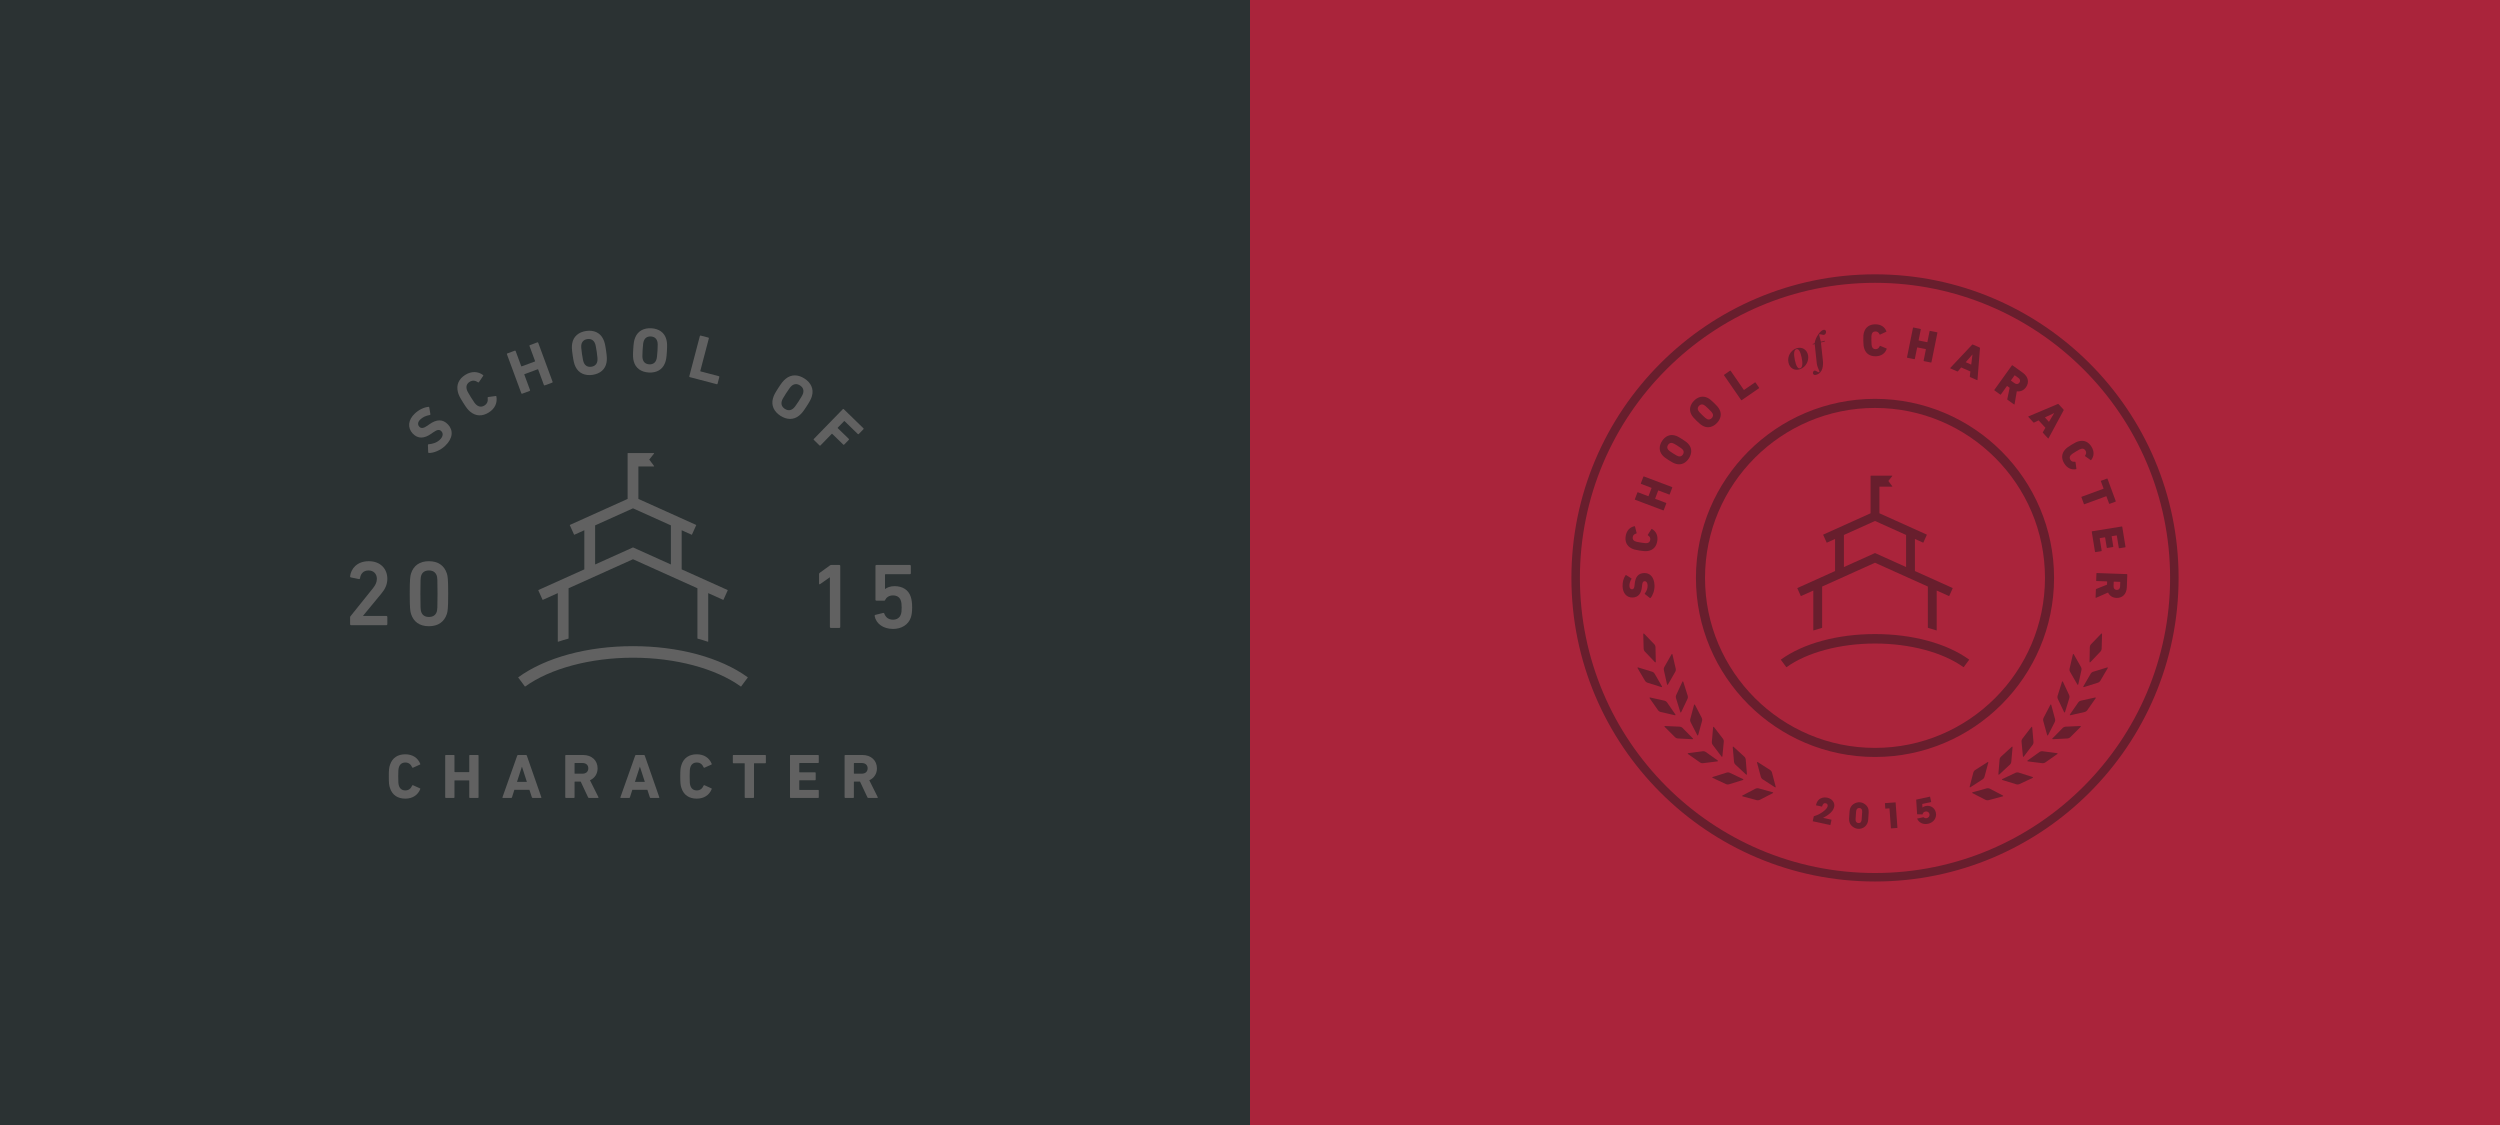 <?xml version="1.0" encoding="utf-8"?>
<!-- Generator: Adobe Illustrator 16.0.0, SVG Export Plug-In . SVG Version: 6.00 Build 0)  -->
<!DOCTYPE svg PUBLIC "-//W3C//DTD SVG 1.1//EN" "http://www.w3.org/Graphics/SVG/1.1/DTD/svg11.dtd">
<svg version="1.1" id="Layer_1" xmlns="http://www.w3.org/2000/svg" xmlns:xlink="http://www.w3.org/1999/xlink" x="0px" y="0px"
	 width="680px" height="306px" viewBox="0 0 680 306" enable-background="new 0 0 680 306" xml:space="preserve">
<g>
	<rect x="340" fill="#AA243B" width="340" height="306"/>
	<g>
		<g>
			<g>
				<g>
					<g>
						<path fill="#681E2D" d="M535.584,179.392c-6.098-4.402-15.422-6.929-25.584-6.929c-10.165,0-19.49,2.526-25.584,6.929
							c-0.013,0.01-0.021,0.024-0.023,0.039c-0.002,0.016,0.002,0.03,0.011,0.043l1.462,1.977c0.011,0.015,0.029,0.023,0.046,0.023
							c0.013,0,0.024-0.005,0.034-0.011c5.592-4.024,14.582-6.425,24.055-6.425c9.469,0,18.461,2.4,24.053,6.425
							c0.025,0.018,0.062,0.013,0.082-0.013l1.462-1.977c0.009-0.013,0.012-0.027,0.011-0.043
							C535.605,179.416,535.597,179.401,535.584,179.392z"/>
					</g>
				</g>
				<g>
					<g>
						<path fill="#681E2D" d="M489.809,162.097c0.008,0.016,0.02,0.026,0.033,0.03c0.015,0.006,0.031,0.006,0.046-0.002l3.33-1.499
							v10.791c0,0.019,0.009,0.035,0.023,0.047c0.015,0.013,0.036,0.015,0.054,0.009c0.838-0.278,1.565-0.498,2.284-0.692
							c0.026-0.007,0.043-0.03,0.043-0.057v-11.182L510,153.066l14.376,6.476v11.182c0,0.026,0.019,0.05,0.043,0.057
							c0.721,0.194,1.446,0.415,2.286,0.692c0.006,0.001,0.012,0.002,0.012,0.002c0.018,0,0.03-0.002,0.041-0.01
							c0.016-0.011,0.023-0.029,0.023-0.048v-10.791l3.334,1.499c0.014,0.008,0.029,0.008,0.043,0.002
							c0.016-0.004,0.027-0.015,0.033-0.03l0.939-2.086c0.013-0.029,0-0.063-0.029-0.077l-10.24-4.612v-8.725l2.217,0.997
							c0.014,0.006,0.031,0.008,0.045,0.003c0.014-0.006,0.027-0.016,0.033-0.031l0.939-2.085c0.013-0.03,0-0.064-0.03-0.078
							l-12.863-5.794v-7.244h3.454c0.023,0,0.043-0.014,0.053-0.033s0.009-0.043-0.005-0.06l-1.076-1.449l1.076-1.348
							c0.014-0.019,0.015-0.043,0.005-0.064c-0.01-0.019-0.029-0.033-0.053-0.033h-5.801c-0.033,0-0.059,0.026-0.059,0.06v10.172
							l-12.863,5.794c-0.029,0.014-0.043,0.048-0.029,0.078l0.938,2.085c0.007,0.016,0.02,0.025,0.034,0.031
							c0.014,0.005,0.03,0.003,0.044-0.003l2.217-0.997v8.725l-10.236,4.612c-0.031,0.014-0.044,0.048-0.029,0.077L489.809,162.097z
							 M501.545,154.236v-8.724l8.455-3.809l8.454,3.809v8.724l-8.43-3.795c-0.015-0.007-0.032-0.007-0.048,0L501.545,154.236z"/>
					</g>
				</g>
			</g>
			<g>
				<path fill="#681E2D" d="M510,108.487c-26.856,0-48.705,21.849-48.705,48.705s21.849,48.705,48.705,48.705
					s48.705-21.849,48.705-48.705S536.856,108.487,510,108.487z M510,203.426c-25.494,0-46.234-20.74-46.234-46.233
					S484.506,110.96,510,110.96s46.234,20.739,46.234,46.232S535.494,203.426,510,203.426z"/>
			</g>
		</g>
		<g>
			<g>
				<path fill="#681E2D" d="M510,239.77c-45.534,0-82.577-37.044-82.577-82.577S464.466,74.615,510,74.615
					s82.577,37.044,82.577,82.577S555.534,239.77,510,239.77z M510,76.928c-44.258,0-80.266,36.007-80.266,80.265
					s36.008,80.266,80.266,80.266s80.266-36.008,80.266-80.266S554.258,76.928,510,76.928z"/>
			</g>
		</g>
		<g>
			<g>
				<path fill="#681E2D" d="M448.957,162.628c-0.047,0.064-0.133,0.08-0.197,0.02l-1.35-1.062c-0.062-0.049-0.065-0.121-0.018-0.173
					c0.426-0.522,0.791-1.327,0.76-2.166c-0.029-0.778-0.365-1.174-0.834-1.156c-0.358,0.014-0.583,0.256-0.664,1.087l-0.045,0.447
					c-0.193,1.824-0.972,2.843-2.538,2.9c-1.569,0.058-2.663-1.126-2.733-3.026c-0.043-1.161,0.275-2.261,0.815-3.035
					c0.048-0.063,0.108-0.078,0.184-0.031l1.381,0.877c0.063,0.047,0.078,0.107,0.043,0.171c-0.373,0.606-0.585,1.246-0.56,1.911
					c0.023,0.618,0.33,0.915,0.736,0.901c0.371-0.015,0.597-0.294,0.665-1.101l0.046-0.447c0.191-1.849,0.971-2.816,2.563-2.876
					c1.555-0.058,2.735,1.087,2.817,3.333C450.082,160.572,449.552,161.977,448.957,162.628z"/>
				<path fill="#681E2D" d="M445.961,149.754c-1.232-0.197-1.674-0.331-2.205-0.603c-1.284-0.654-1.81-1.839-1.57-3.339
					c0.234-1.464,1.096-2.402,2.365-2.677c0.09-0.022,0.139-0.002,0.161,0.09l0.449,1.733c0.023,0.093-0.009,0.138-0.101,0.159
					c-0.524,0.154-0.863,0.4-0.954,0.962c-0.083,0.525,0.12,0.895,0.561,1.114c0.243,0.127,0.493,0.205,1.641,0.388
					c1.146,0.183,1.407,0.187,1.678,0.142c0.487-0.072,0.796-0.36,0.88-0.885c0.089-0.562-0.156-0.9-0.609-1.211
					c-0.078-0.05-0.095-0.103-0.045-0.182l0.966-1.512c0.051-0.078,0.101-0.083,0.181-0.033c1.121,0.654,1.65,1.814,1.417,3.278
					c-0.239,1.501-1.106,2.463-2.53,2.687C447.654,149.96,447.193,149.949,445.961,149.754z"/>
				<path fill="#681E2D" d="M444.756,135.938c-0.069-0.025-0.099-0.089-0.072-0.158l0.681-1.803c0.026-0.069,0.091-0.099,0.16-0.072
					l2.784,1.052c0.047,0.018,0.077,0.004,0.096-0.043l0.807-2.138c0.018-0.046,0.004-0.077-0.043-0.095l-2.785-1.053
					c-0.068-0.025-0.098-0.09-0.071-0.158l0.681-1.804c0.026-0.069,0.09-0.098,0.16-0.071l7.625,2.88
					c0.07,0.026,0.099,0.09,0.072,0.159l-0.681,1.803c-0.026,0.07-0.091,0.098-0.159,0.072l-2.9-1.096
					c-0.046-0.017-0.078-0.004-0.096,0.043l-0.807,2.137c-0.018,0.048-0.004,0.08,0.043,0.097l2.9,1.095
					c0.069,0.027,0.098,0.09,0.071,0.159l-0.681,1.804c-0.026,0.069-0.09,0.097-0.159,0.071L444.756,135.938z"/>
				<path fill="#681E2D" d="M455.959,126.198c-0.648-0.179-1.09-0.403-2.059-1.021c-0.968-0.617-1.358-0.924-1.793-1.438
					c-0.916-1.113-0.842-2.515-0.043-3.764c0.797-1.25,2.039-1.907,3.433-1.545c0.655,0.168,1.091,0.403,2.06,1.021
					c0.968,0.618,1.363,0.915,1.793,1.438c0.915,1.112,0.84,2.516,0.043,3.764C458.595,125.903,457.354,126.562,455.959,126.198z
					 M457.713,122.307c-0.188-0.236-0.496-0.463-1.34-1.001c-0.844-0.54-1.18-0.725-1.471-0.795
					c-0.477-0.127-0.912,0.049-1.204,0.508c-0.292,0.458-0.269,0.927,0.046,1.305c0.187,0.236,0.496,0.463,1.34,1.001
					s1.179,0.724,1.471,0.793c0.477,0.128,0.911-0.049,1.203-0.505C458.051,123.153,458.027,122.684,457.713,122.307z"/>
				<path fill="#681E2D" d="M463.305,115.901c-0.596-0.307-0.985-0.615-1.809-1.416c-0.823-0.8-1.143-1.18-1.465-1.77
					c-0.674-1.273-0.315-2.633,0.718-3.695c1.032-1.062,2.382-1.455,3.674-0.819c0.606,0.299,0.987,0.615,1.81,1.417
					c0.823,0.801,1.152,1.172,1.466,1.771c0.672,1.274,0.315,2.633-0.719,3.693C465.947,116.146,464.599,116.539,463.305,115.901z
					 M465.809,112.445c-0.135-0.27-0.393-0.554-1.109-1.252c-0.717-0.697-1.008-0.946-1.28-1.074c-0.44-0.22-0.901-0.137-1.28,0.253
					c-0.379,0.391-0.451,0.854-0.219,1.287c0.135,0.27,0.393,0.555,1.109,1.251c0.717,0.698,1.008,0.947,1.281,1.074
					c0.439,0.222,0.9,0.137,1.28-0.254C465.969,113.343,466.042,112.878,465.809,112.445z"/>
				<path fill="#681E2D" d="M468.951,102.095c-0.042-0.062-0.029-0.131,0.032-0.174l1.585-1.093c0.062-0.042,0.13-0.028,0.173,0.032
					l3.561,5.166c0.028,0.041,0.062,0.048,0.103,0.02l2.93-2.02c0.061-0.042,0.129-0.029,0.172,0.031l0.953,1.384
					c0.042,0.06,0.029,0.129-0.031,0.172l-4.679,3.224c-0.062,0.042-0.13,0.03-0.172-0.031L468.951,102.095z"/>
				<path fill="#681E2D" d="M488.571,94.759c1.544-0.553,2.918,0.302,3.224,1.862c0.283,1.571-0.615,3.241-2.147,3.79
					c-1.554,0.557-2.917-0.3-3.202-1.87C486.141,96.979,487.029,95.313,488.571,94.759z M489.656,100.177
					c0.646-0.234,0.727-1.308,0.389-2.928c-0.338-1.619-0.822-2.49-1.471-2.259c-0.648,0.234-0.719,1.303-0.379,2.924
					C488.531,99.534,489.008,100.407,489.656,100.177z"/>
				<path fill="#681E2D" d="M493.602,93.592l-0.529,0.133l-0.02-0.165l0.528-0.189c0.176-1.577,1.545-3.433,2.329-3.631
					c1.166-0.294,0.896,1.454,0.035,1.344c-1.525-0.189-1.25-0.756-0.67,1.859l1.061-0.266l0.021,0.219l-1.061,0.267l0.52,4.83
					c0.166,1.413,0.003,3.493-1.83,3.956c-1.324,0.335-0.971-1.569-0.053-1.058c1.922,1.094,0.421-0.389,0.231-2.03L493.602,93.592z
					"/>
				<path fill="#681E2D" d="M506.818,92.614c-0.02-1.248,0.035-1.705,0.211-2.275c0.422-1.379,1.496-2.102,3.016-2.126
					c1.482-0.024,2.557,0.662,3.047,1.864c0.037,0.087,0.026,0.137-0.061,0.175l-1.631,0.743c-0.086,0.039-0.135,0.015-0.174-0.071
					c-0.243-0.49-0.544-0.782-1.111-0.771c-0.531,0.008-0.861,0.272-1.001,0.745c-0.083,0.26-0.116,0.521-0.097,1.683
					c0.02,1.16,0.061,1.418,0.15,1.677c0.156,0.467,0.494,0.721,1.025,0.712c0.568-0.009,0.859-0.31,1.088-0.809
					c0.033-0.087,0.082-0.112,0.17-0.076l1.654,0.688c0.088,0.036,0.101,0.085,0.064,0.172c-0.448,1.219-1.5,1.94-2.981,1.964
					c-1.519,0.026-2.618-0.659-3.085-2.024C506.908,94.318,506.84,93.863,506.818,92.614z"/>
				<path fill="#681E2D" d="M520.327,89.179c0.015-0.071,0.072-0.11,0.146-0.096l1.889,0.384c0.072,0.013,0.111,0.072,0.097,0.144
					l-0.591,2.918c-0.01,0.048,0.01,0.077,0.059,0.088l2.238,0.452c0.049,0.011,0.078-0.009,0.089-0.058l0.589-2.917
					c0.016-0.072,0.073-0.111,0.146-0.097l1.889,0.382c0.072,0.015,0.11,0.073,0.096,0.146l-1.617,7.989
					c-0.014,0.074-0.072,0.112-0.145,0.097l-1.889-0.382c-0.073-0.015-0.111-0.073-0.098-0.146l0.615-3.039
					c0.01-0.047-0.01-0.077-0.057-0.087l-2.24-0.453c-0.049-0.01-0.078,0.01-0.087,0.058l-0.616,3.039
					c-0.014,0.073-0.072,0.111-0.146,0.096l-1.888-0.381c-0.073-0.015-0.111-0.074-0.096-0.146L520.327,89.179z"/>
				<path fill="#681E2D" d="M536.413,93.763c0.051-0.059,0.116-0.083,0.196-0.049l1.844,0.807c0.079,0.036,0.105,0.102,0.098,0.179
					l-0.67,8.609c-0.007,0.078-0.061,0.107-0.129,0.078l-1.866-0.818c-0.079-0.035-0.104-0.101-0.097-0.178l0.156-1.347l-2.5-1.096
					l-0.883,1.029c-0.052,0.059-0.117,0.083-0.197,0.049l-1.855-0.813c-0.066-0.03-0.081-0.09-0.028-0.147L536.413,93.763z
					 M536.173,99.174l0.337-2.711l-0.033-0.016l-1.799,2.072L536.173,99.174z"/>
				<path fill="#681E2D" d="M546.068,108.755c-0.091-0.064-0.1-0.116-0.08-0.208l0.637-3.071l-0.652-0.467
					c-0.041-0.029-0.075-0.023-0.104,0.017l-1.627,2.27c-0.043,0.061-0.111,0.071-0.172,0.028l-1.566-1.123
					c-0.061-0.043-0.071-0.112-0.028-0.173l4.751-6.627c0.043-0.06,0.111-0.071,0.172-0.028l2.78,1.994
					c1.567,1.123,1.806,2.678,0.884,3.963c-0.611,0.854-1.51,1.258-2.492,1.102l-0.609,3.5c-0.013,0.082-0.086,0.121-0.156,0.07
					L546.068,108.755z M549.281,104.083c0.316-0.443,0.217-0.939-0.285-1.3l-0.943-0.676c-0.04-0.029-0.074-0.024-0.104,0.018
					l-0.95,1.323c-0.028,0.041-0.022,0.075,0.017,0.104l0.944,0.677C548.461,104.588,548.965,104.524,549.281,104.083z"/>
				<path fill="#681E2D" d="M559.725,109.888c0.07-0.032,0.141-0.028,0.199,0.034l1.36,1.486c0.058,0.063,0.054,0.134,0.017,0.202
					l-4.096,7.602c-0.038,0.068-0.099,0.075-0.148,0.02l-1.377-1.504c-0.059-0.062-0.055-0.133-0.017-0.2l0.688-1.169l-1.842-2.013
					l-1.226,0.585c-0.07,0.03-0.14,0.028-0.199-0.037l-1.368-1.493c-0.051-0.055-0.039-0.116,0.033-0.148L559.725,109.888z
					 M557.314,114.74l1.406-2.343l-0.024-0.027l-2.482,1.167L557.314,114.74z"/>
				<path fill="#681E2D" d="M563.469,120.961c1.066-0.646,1.489-0.831,2.071-0.968c1.402-0.33,2.569,0.233,3.356,1.531
					c0.77,1.269,0.719,2.542-0.072,3.571c-0.055,0.076-0.104,0.091-0.18,0.037l-1.465-1.033c-0.078-0.055-0.082-0.11-0.027-0.187
					c0.301-0.458,0.4-0.865,0.105-1.351c-0.275-0.453-0.67-0.604-1.148-0.487c-0.267,0.06-0.508,0.163-1.5,0.766
					c-0.993,0.603-1.195,0.769-1.372,0.977c-0.325,0.371-0.374,0.791-0.099,1.245c0.295,0.485,0.701,0.585,1.247,0.529
					c0.093-0.013,0.14,0.017,0.153,0.109l0.238,1.776c0.014,0.094-0.021,0.13-0.115,0.143c-1.278,0.227-2.432-0.316-3.201-1.584
					c-0.788-1.3-0.75-2.594,0.191-3.685C562.043,121.898,562.402,121.608,563.469,120.961z"/>
				<path fill="#681E2D" d="M566.152,135.27l-0.012-0.034c-0.01-0.023-0.003-0.04,0.012-0.071c0.008-0.016,0.016-0.032,0.039-0.041
					l0.034-0.013l5.888-2.164c0.035-0.013,0.051-0.045,0.049-0.083l-0.005-0.012l-0.712-1.937l-0.013-0.034
					c-0.009-0.024-0.001-0.039,0.007-0.056l0.008-0.016c0,0,0.012-0.004,0.007-0.016c0.019-0.021,0.042-0.029,0.065-0.038
					l1.576-0.579c0.059-0.021,0.117-0.003,0.146,0.038l0.012,0.036l2.225,6.049c0.014,0.036,0.012,0.062-0.004,0.094
					c0,0-0.008,0.017-0.02,0.021c-0.008,0.016-0.027,0.035-0.049,0.043l-1.578,0.581c-0.033,0.014-0.072,0.014-0.104-0.001
					c-0.017-0.007-0.035-0.026-0.044-0.05l-0.008-0.022l-0.713-1.937c-0.01-0.022-0.014-0.034-0.028-0.041
					c-0.004-0.013-0.017-0.009-0.032-0.015l-0.034,0.013l-5.889,2.165l-0.034,0.013c-0.039,0.001-0.056-0.007-0.092-0.032
					c-0.016-0.008-0.023-0.03-0.033-0.055L566.152,135.27z"/>
				<path fill="#681E2D" d="M577.112,143.202c0.074-0.01,0.13,0.03,0.144,0.103l0.876,5.427c0.013,0.072-0.028,0.128-0.103,0.142
					l-1.572,0.254c-0.073,0.011-0.129-0.029-0.142-0.102l-0.538-3.328c-0.008-0.05-0.036-0.07-0.085-0.062l-1.257,0.204
					c-0.048,0.007-0.068,0.035-0.061,0.084l0.441,2.731c0.012,0.072-0.029,0.13-0.102,0.142l-1.537,0.248
					c-0.072,0.012-0.129-0.028-0.141-0.103l-0.441-2.73c-0.009-0.049-0.037-0.069-0.086-0.062l-1.328,0.216
					c-0.05,0.008-0.07,0.036-0.062,0.085l0.538,3.328c0.012,0.073-0.029,0.131-0.103,0.143l-1.572,0.253
					c-0.073,0.012-0.13-0.028-0.142-0.101l-0.877-5.426c-0.014-0.073,0.027-0.131,0.102-0.143L577.112,143.202z"/>
				<path fill="#681E2D" d="M570.074,160.372c0.003-0.111,0.043-0.148,0.13-0.183l2.909-1.17l0.029-0.802
					c0-0.05-0.023-0.075-0.072-0.077l-2.791-0.099c-0.073-0.001-0.121-0.054-0.118-0.129l0.067-1.924
					c0.002-0.075,0.054-0.122,0.127-0.12l8.148,0.288c0.073,0.002,0.121,0.053,0.119,0.127l-0.121,3.419
					c-0.066,1.927-1.229,2.985-2.81,2.93c-1.05-0.037-1.884-0.561-2.297-1.465l-3.251,1.431c-0.076,0.034-0.148-0.005-0.145-0.093
					L570.074,160.372z M575.744,160.459c0.543,0.021,0.902-0.339,0.924-0.955l0.041-1.161c0.002-0.05-0.021-0.075-0.07-0.076
					l-1.631-0.059c-0.05-0.001-0.074,0.022-0.076,0.072l-0.041,1.16C574.868,160.058,575.201,160.44,575.744,160.459z"/>
			</g>
			<g>
				<path fill="#681E2D" d="M497.336,221.562c-0.103,0.078-0.199,0.146-0.29,0.205c-0.091,0.058-0.19,0.123-0.299,0.191
					c-0.107,0.069-0.231,0.144-0.374,0.224s-0.311,0.174-0.504,0.281l2.307,0.501l-0.316,1.46l-4.801-1.041l0.295-1.36l0.301-0.104
					c0.225-0.08,0.416-0.149,0.576-0.212c0.159-0.062,0.303-0.125,0.432-0.19c0.127-0.064,0.25-0.131,0.363-0.2
					c0.114-0.067,0.238-0.14,0.369-0.219c0.141-0.09,0.277-0.182,0.408-0.274c0.13-0.094,0.256-0.193,0.381-0.303
					c0.537-0.438,0.846-0.85,0.93-1.23c0.043-0.197,0.02-0.369-0.069-0.519c-0.089-0.147-0.233-0.243-0.43-0.285
					c-0.252-0.056-0.46-0.011-0.622,0.133c-0.164,0.142-0.297,0.401-0.4,0.779l-1.654-0.359c0.052-0.204,0.102-0.376,0.15-0.519
					c0.048-0.143,0.102-0.268,0.157-0.378c0.055-0.108,0.116-0.209,0.183-0.301c0.066-0.094,0.149-0.187,0.247-0.279
					c0.29-0.286,0.64-0.481,1.048-0.585c0.407-0.104,0.839-0.106,1.295-0.008c0.327,0.069,0.621,0.187,0.883,0.347
					c0.261,0.16,0.475,0.353,0.644,0.579c0.169,0.225,0.285,0.471,0.349,0.737c0.062,0.267,0.063,0.544,0.002,0.831
					c-0.085,0.388-0.254,0.752-0.506,1.092C498.137,220.897,497.786,221.232,497.336,221.562z"/>
				<path fill="#681E2D" d="M503.124,223.83c-0.065-0.165-0.114-0.353-0.146-0.569c-0.031-0.215-0.039-0.412-0.027-0.594
					l0.134-2.022c0.058-0.855,0.419-1.505,1.084-1.949c0.255-0.172,0.532-0.299,0.833-0.386c0.298-0.084,0.59-0.116,0.875-0.098
					c0.243,0.018,0.482,0.07,0.717,0.163c0.236,0.093,0.454,0.212,0.658,0.359c0.202,0.146,0.381,0.317,0.535,0.512
					c0.156,0.196,0.271,0.4,0.348,0.615c0.051,0.156,0.092,0.337,0.121,0.54c0.027,0.207,0.035,0.401,0.021,0.59l-0.133,2.022
					c-0.025,0.37-0.115,0.707-0.268,1.014c-0.154,0.31-0.352,0.57-0.598,0.788c-0.244,0.218-0.527,0.383-0.85,0.494
					c-0.321,0.111-0.663,0.153-1.025,0.131c-0.243-0.018-0.482-0.07-0.717-0.159c-0.234-0.09-0.454-0.203-0.658-0.347
					c-0.203-0.144-0.385-0.31-0.543-0.497C503.328,224.249,503.208,224.046,503.124,223.83z M505.479,223.873
					c0.549,0.037,0.846-0.289,0.893-0.977l0.137-2.035c0.045-0.687-0.207-1.05-0.756-1.086c-0.266-0.017-0.474,0.06-0.629,0.23
					c-0.154,0.171-0.242,0.42-0.264,0.746l-0.137,2.034c-0.021,0.333,0.033,0.595,0.164,0.781
					C505.017,223.753,505.213,223.855,505.479,223.873z"/>
				<path fill="#681E2D" d="M515.604,218.242l0.502,6.954l-1.772,0.127l-0.395-5.453l-1.134,0.084l-0.109-1.502L515.604,218.242z"/>
				<path fill="#681E2D" d="M521.454,221.479l-0.251-3.987l3.769-0.815l0.318,1.472l-2.433,0.526l0.051,0.971
					c0.127-0.105,0.255-0.188,0.383-0.253c0.129-0.062,0.292-0.115,0.49-0.158c0.327-0.071,0.641-0.078,0.941-0.021
					c0.301,0.056,0.574,0.163,0.824,0.322c0.248,0.16,0.46,0.366,0.637,0.62c0.176,0.253,0.298,0.543,0.369,0.87
					c0.076,0.354,0.081,0.694,0.012,1.021c-0.068,0.327-0.195,0.627-0.383,0.899c-0.187,0.271-0.428,0.505-0.721,0.698
					c-0.292,0.196-0.627,0.334-1.002,0.415c-0.333,0.072-0.654,0.094-0.964,0.064c-0.309-0.03-0.595-0.105-0.854-0.228
					c-0.263-0.122-0.496-0.286-0.701-0.494c-0.205-0.21-0.369-0.459-0.487-0.746l1.746-0.377c0.273,0.24,0.573,0.326,0.9,0.255
					c0.122-0.027,0.234-0.076,0.337-0.149c0.103-0.071,0.186-0.155,0.249-0.255c0.064-0.102,0.11-0.211,0.138-0.329
					c0.027-0.12,0.027-0.241,0.002-0.364c-0.057-0.259-0.191-0.455-0.405-0.587s-0.456-0.169-0.729-0.109
					c-0.205,0.043-0.372,0.132-0.504,0.264c-0.132,0.131-0.218,0.305-0.256,0.521L521.454,221.479z"/>
			</g>
		</g>
		<g>
			<g>
				<g>
					<g>
						<g>
							<g>
								<path fill="#681E2D" d="M535.982,214.11c-0.184,0.117-0.285,0.041-0.23-0.168l1.008-3.871
									c0.057-0.21,0.25-0.479,0.434-0.597l3.375-2.148c0.184-0.118,0.286-0.042,0.23,0.169l-1.034,3.852
									c-0.055,0.209-0.248,0.477-0.433,0.596L535.982,214.11z"/>
							</g>
						</g>
						<g>
							<g>
								<path fill="#681E2D" d="M536.562,215.763c-0.194-0.099-0.181-0.227,0.029-0.283l3.858-1.062
									c0.209-0.057,0.537-0.021,0.73,0.078l3.548,1.847c0.192,0.1,0.179,0.229-0.03,0.284l-3.853,1.031
									c-0.209,0.058-0.539,0.021-0.734-0.077L536.562,215.763z"/>
							</g>
						</g>
					</g>
				</g>
				<g>
					<g>
						<g>
							<g>
								<path fill="#681E2D" d="M543.823,210.647c-0.161,0.146-0.274,0.09-0.257-0.127l0.322-3.988
									c0.018-0.216,0.162-0.514,0.322-0.662l2.949-2.701c0.161-0.148,0.275-0.091,0.257,0.126l-0.35,3.973
									c-0.017,0.217-0.16,0.514-0.323,0.662L543.823,210.647z"/>
							</g>
						</g>
						<g>
							<g>
								<path fill="#681E2D" d="M544.681,212.173c-0.208-0.064-0.218-0.191-0.021-0.285l3.615-1.714
									c0.195-0.093,0.525-0.115,0.732-0.052l3.814,1.204c0.207,0.064,0.217,0.194,0.02,0.284l-3.615,1.686
									c-0.196,0.093-0.525,0.116-0.736,0.051L544.681,212.173z"/>
							</g>
						</g>
					</g>
				</g>
				<g>
					<g>
						<g>
							<g>
								<path fill="#681E2D" d="M550.5,205.745c-0.131,0.173-0.254,0.136-0.275-0.08l-0.375-3.984
									c-0.02-0.215,0.07-0.533,0.203-0.707l2.436-3.173c0.133-0.172,0.256-0.138,0.275,0.079l0.346,3.974
									c0.02,0.217-0.07,0.533-0.203,0.708L550.5,205.745z"/>
							</g>
						</g>
						<g>
							<g>
								<path fill="#681E2D" d="M551.609,207.101c-0.215-0.027-0.248-0.152-0.069-0.276l3.263-2.318
									c0.176-0.125,0.497-0.204,0.713-0.176l3.966,0.521c0.215,0.029,0.247,0.154,0.067,0.276l-3.268,2.288
									c-0.177,0.125-0.498,0.206-0.715,0.178L551.609,207.101z"/>
							</g>
						</g>
					</g>
				</g>
				<g>
					<g>
						<g>
							<g>
								<path fill="#681E2D" d="M557.095,199.92c-0.101,0.192-0.228,0.179-0.285-0.03l-1.062-3.859
									c-0.057-0.207-0.023-0.538,0.076-0.73l1.849-3.549c0.101-0.193,0.228-0.181,0.284,0.03l1.031,3.853
									c0.057,0.211,0.023,0.537-0.078,0.732L557.095,199.92z"/>
							</g>
						</g>
						<g>
							<g>
								<path fill="#681E2D" d="M558.424,201.062c-0.219,0.01-0.271-0.106-0.119-0.261l2.811-2.848
									c0.152-0.153,0.455-0.29,0.672-0.299l3.997-0.175c0.216-0.009,0.269,0.108,0.114,0.261l-2.82,2.82
									c-0.152,0.154-0.456,0.287-0.675,0.299L558.424,201.062z"/>
							</g>
						</g>
					</g>
				</g>
				<g>
					<g>
						<g>
							<g>
								<path fill="#681E2D" d="M561.701,193.641c-0.066,0.208-0.193,0.217-0.285,0.021l-1.716-3.615
									c-0.092-0.196-0.116-0.525-0.052-0.733l1.203-3.816c0.066-0.209,0.193-0.215,0.287-0.018l1.684,3.615
									c0.092,0.195,0.116,0.524,0.049,0.732L561.701,193.641z"/>
							</g>
						</g>
						<g>
							<g>
								<path fill="#681E2D" d="M563.207,194.535c-0.212,0.049-0.283-0.058-0.16-0.237l2.273-3.293
									c0.123-0.177,0.396-0.362,0.609-0.409l3.904-0.866c0.213-0.047,0.285,0.061,0.159,0.236l-2.288,3.268
									c-0.124,0.179-0.398,0.362-0.611,0.412L563.207,194.535z"/>
							</g>
						</g>
					</g>
				</g>
				<g>
					<g>
						<g>
							<g>
								<path fill="#681E2D" d="M565.303,186.104c-0.049,0.212-0.174,0.229-0.283,0.042l-1.997-3.468
									c-0.108-0.188-0.158-0.515-0.11-0.727l0.896-3.899c0.049-0.213,0.177-0.23,0.283-0.041l1.967,3.469
									c0.107,0.188,0.157,0.515,0.109,0.729L565.303,186.104z"/>
							</g>
						</g>
						<g>
							<g>
								<path fill="#681E2D" d="M566.875,186.875c-0.208,0.065-0.287-0.035-0.178-0.223l2.004-3.464
									c0.109-0.187,0.366-0.394,0.574-0.457l3.824-1.173c0.207-0.063,0.289,0.037,0.178,0.224l-2.021,3.439
									c-0.11,0.186-0.369,0.392-0.577,0.457L566.875,186.875z"/>
							</g>
						</g>
						<g>
							<g>
								<path fill="#681E2D" d="M568.616,180.07c-0.152,0.155-0.269,0.106-0.264-0.109l0.078-4.002
									c0.007-0.216,0.132-0.522,0.282-0.679l2.779-2.877c0.152-0.157,0.271-0.105,0.266,0.11l-0.107,3.988
									c-0.006,0.217-0.131,0.521-0.283,0.679L568.616,180.07z"/>
							</g>
						</g>
					</g>
				</g>
			</g>
			<g>
				<g>
					<g>
						<g>
							<g>
								<path fill="#681E2D" d="M482.742,214.11c0.184,0.117,0.285,0.041,0.23-0.168l-1.008-3.871
									c-0.056-0.21-0.25-0.479-0.433-0.597l-3.375-2.148c-0.184-0.118-0.286-0.042-0.231,0.169l1.035,3.852
									c0.055,0.209,0.247,0.477,0.433,0.596L482.742,214.11z"/>
							</g>
						</g>
						<g>
							<g>
								<path fill="#681E2D" d="M482.163,215.763c0.194-0.099,0.181-0.227-0.028-0.283l-3.859-1.062
									c-0.207-0.057-0.536-0.021-0.729,0.078l-3.548,1.847c-0.193,0.1-0.18,0.229,0.03,0.284l3.853,1.031
									c0.209,0.058,0.539,0.021,0.734-0.077L482.163,215.763z"/>
							</g>
						</g>
					</g>
				</g>
				<g>
					<g>
						<g>
							<g>
								<path fill="#681E2D" d="M474.902,210.647c0.16,0.146,0.273,0.09,0.257-0.127l-0.323-3.988
									c-0.018-0.216-0.16-0.514-0.322-0.662l-2.949-2.701c-0.161-0.148-0.274-0.091-0.256,0.126l0.349,3.973
									c0.017,0.217,0.161,0.514,0.323,0.662L474.902,210.647z"/>
							</g>
						</g>
						<g>
							<g>
								<path fill="#681E2D" d="M474.045,212.173c0.209-0.064,0.217-0.191,0.02-0.285l-3.615-1.714
									c-0.195-0.093-0.524-0.115-0.732-0.052l-3.814,1.204c-0.207,0.064-0.217,0.194-0.02,0.284l3.615,1.686
									c0.196,0.093,0.526,0.116,0.736,0.051L474.045,212.173z"/>
							</g>
						</g>
					</g>
				</g>
				<g>
					<g>
						<g>
							<g>
								<path fill="#681E2D" d="M468.225,205.745c0.133,0.173,0.255,0.136,0.275-0.08l0.375-3.984
									c0.021-0.215-0.07-0.533-0.203-0.707l-2.436-3.173c-0.133-0.172-0.254-0.138-0.275,0.079l-0.346,3.974
									c-0.02,0.217,0.07,0.533,0.205,0.708L468.225,205.745z"/>
							</g>
						</g>
						<g>
							<g>
								<path fill="#681E2D" d="M467.115,207.101c0.217-0.027,0.248-0.152,0.07-0.276l-3.264-2.318
									c-0.176-0.125-0.496-0.204-0.712-0.176l-3.967,0.521c-0.214,0.029-0.245,0.154-0.067,0.276l3.268,2.288
									c0.178,0.125,0.499,0.206,0.715,0.178L467.115,207.101z"/>
							</g>
						</g>
					</g>
				</g>
				<g>
					<g>
						<g>
							<g>
								<path fill="#681E2D" d="M461.631,199.92c0.101,0.192,0.227,0.179,0.285-0.03l1.062-3.859
									c0.057-0.207,0.022-0.538-0.077-0.73l-1.848-3.549c-0.101-0.193-0.228-0.181-0.285,0.03l-1.03,3.853
									c-0.057,0.211-0.023,0.537,0.077,0.732L461.631,199.92z"/>
							</g>
						</g>
						<g>
							<g>
								<path fill="#681E2D" d="M460.303,201.062c0.218,0.01,0.271-0.106,0.117-0.261l-2.81-2.848
									c-0.153-0.153-0.456-0.29-0.671-0.299l-3.998-0.175c-0.216-0.009-0.27,0.108-0.114,0.261l2.82,2.82
									c0.152,0.154,0.455,0.287,0.675,0.299L460.303,201.062z"/>
							</g>
						</g>
					</g>
				</g>
				<g>
					<g>
						<g>
							<g>
								<path fill="#681E2D" d="M457.024,193.641c0.065,0.208,0.192,0.217,0.285,0.021l1.715-3.615
									c0.093-0.196,0.117-0.525,0.052-0.733l-1.203-3.816c-0.065-0.209-0.193-0.215-0.286-0.018l-1.683,3.615
									c-0.094,0.195-0.117,0.524-0.051,0.732L457.024,193.641z"/>
							</g>
						</g>
						<g>
							<g>
								<path fill="#681E2D" d="M455.518,194.535c0.214,0.049,0.285-0.058,0.16-0.237l-2.273-3.293
									c-0.123-0.177-0.396-0.362-0.609-0.409l-3.904-0.866c-0.213-0.047-0.283,0.061-0.158,0.236l2.287,3.268
									c0.125,0.179,0.398,0.362,0.613,0.412L455.518,194.535z"/>
							</g>
						</g>
					</g>
				</g>
				<g>
					<g>
						<g>
							<g>
								<path fill="#681E2D" d="M453.422,186.104c0.049,0.212,0.176,0.229,0.283,0.042l1.998-3.468
									c0.107-0.188,0.158-0.515,0.109-0.727l-0.896-3.899c-0.049-0.213-0.176-0.23-0.283-0.041l-1.966,3.469
									c-0.108,0.188-0.157,0.515-0.109,0.729L453.422,186.104z"/>
							</g>
						</g>
						<g>
							<g>
								<path fill="#681E2D" d="M451.851,186.875c0.207,0.065,0.286-0.035,0.177-0.223l-2.003-3.464
									c-0.108-0.187-0.366-0.394-0.575-0.457l-3.824-1.173c-0.207-0.063-0.289,0.037-0.177,0.224l2.021,3.439
									c0.11,0.186,0.37,0.392,0.578,0.457L451.851,186.875z"/>
							</g>
						</g>
						<g>
							<g>
								<path fill="#681E2D" d="M450.109,180.07c0.152,0.155,0.269,0.106,0.264-0.109l-0.078-4.002
									c-0.006-0.216-0.133-0.522-0.283-0.679l-2.779-2.877c-0.152-0.157-0.27-0.105-0.266,0.11l0.107,3.988
									c0.006,0.217,0.131,0.521,0.283,0.679L450.109,180.07z"/>
							</g>
						</g>
					</g>
				</g>
			</g>
		</g>
	</g>
	<g>
		<rect fill="#2B3233" width="340" height="306"/>
		<g>
			<g>
				<g>
					<path fill="#616161" d="M116.674,123.21c-0.098-0.004-0.207-0.067-0.213-0.201l-0.067-1.982
						c-0.011-0.111,0.067-0.181,0.175-0.189c0.986-0.076,2.151-0.367,3.051-1.212c0.893-0.835,1.003-1.719,0.439-2.317
						c-0.469-0.503-1.064-0.531-2.208,0.278l-0.507,0.361c-1.957,1.382-3.68,1.472-5.094-0.031c-1.463-1.565-1.263-3.712,0.58-5.438
						c1.126-1.056,2.499-1.703,3.73-1.82c0.117-0.022,0.178,0.018,0.198,0.163l0.306,1.856c0.007,0.109-0.041,0.181-0.141,0.202
						c-1.052,0.185-1.887,0.547-2.59,1.204c-0.752,0.704-0.777,1.455-0.271,1.995c0.457,0.488,1.102,0.475,2.208-0.305l0.51-0.362
						c1.979-1.404,3.656-1.471,5.099,0.071c1.444,1.541,1.371,3.749-0.831,5.815C119.72,122.543,117.938,123.226,116.674,123.21z"/>
					<path fill="#616161" d="M125.939,109.455c-0.957-1.531-1.215-2.077-1.396-2.854c-0.483-1.947,0.276-3.555,2.011-4.636
						c1.678-1.046,3.412-0.995,4.832,0.045c0.086,0.047,0.102,0.135,0.035,0.222l-1.145,1.704c-0.059,0.099-0.151,0.115-0.253,0.056
						c-0.673-0.47-1.44-0.661-2.271-0.142c-0.773,0.481-1.016,1.199-0.807,2.022c0.109,0.436,0.281,0.813,1.168,2.228
						c0.883,1.416,1.141,1.738,1.484,2.029c0.646,0.551,1.398,0.648,2.172,0.167c0.833-0.518,1.002-1.29,0.876-2.106
						c-0.011-0.114,0.042-0.189,0.159-0.2l2.031-0.276c0.107-0.024,0.184,0.029,0.184,0.132c0.31,1.729-0.403,3.312-2.084,4.357
						c-1.736,1.081-3.512,1.056-5.047-0.235C127.27,111.461,126.896,110.988,125.939,109.455z"/>
					<path fill="#616161" d="M137.885,96.357c-0.039-0.097,0.002-0.186,0.1-0.222l2.045-0.754c0.098-0.035,0.186,0.006,0.225,0.103
						l1.51,4.107c0.028,0.063,0.07,0.083,0.135,0.06l3.574-1.317c0.065-0.024,0.084-0.068,0.061-0.133l-1.515-4.106
						c-0.038-0.097,0.005-0.185,0.103-0.22l2.045-0.755c0.098-0.035,0.183,0.005,0.221,0.102l3.918,10.628
						c0.036,0.097,0,0.185-0.1,0.223l-2.047,0.752c-0.093,0.035-0.182-0.004-0.219-0.103l-1.559-4.218
						c-0.021-0.063-0.062-0.084-0.131-0.062l-3.574,1.319c-0.062,0.023-0.086,0.067-0.061,0.132l1.557,4.22
						c0.035,0.097-0.008,0.186-0.105,0.22l-2.04,0.755c-0.098,0.036-0.183-0.005-0.222-0.101L137.885,96.357z"/>
					<path fill="#616161" d="M156.543,99.764c-0.369-0.763-0.527-1.401-0.777-3.119c-0.249-1.717-0.273-2.374-0.131-3.209
						c0.326-1.957,1.788-3.122,3.812-3.413c2.023-0.293,3.76,0.414,4.621,2.198c0.367,0.762,0.53,1.398,0.779,3.117
						c0.247,1.717,0.27,2.373,0.137,3.209c-0.328,1.957-1.791,3.121-3.818,3.414C159.143,102.251,157.408,101.546,156.543,99.764z
						 M162.483,98.213c0.075-0.428,0.048-0.997-0.167-2.51c-0.223-1.514-0.351-2.068-0.548-2.457
						c-0.371-0.763-1.054-1.148-2.005-1.014c-0.952,0.139-1.493,0.701-1.635,1.537c-0.08,0.432-0.044,0.996,0.17,2.511
						c0.22,1.513,0.352,2.067,0.545,2.455c0.369,0.763,1.05,1.152,2.002,1.015C161.801,99.613,162.344,99.048,162.483,98.213z"/>
					<path fill="#616161" d="M172.369,98.237c-0.21-0.82-0.237-1.476-0.134-3.208c0.104-1.732,0.214-2.381,0.52-3.169
						c0.718-1.849,2.384-2.695,4.426-2.571c2.04,0.124,3.591,1.164,4.077,3.084c0.209,0.824,0.239,1.481,0.137,3.212
						c-0.105,1.731-0.213,2.381-0.52,3.171c-0.717,1.85-2.388,2.693-4.426,2.568C174.408,101.201,172.855,100.161,172.369,98.237z
						 M178.496,97.924c0.16-0.404,0.248-0.967,0.342-2.492c0.094-1.527,0.075-2.098-0.037-2.515
						c-0.207-0.823-0.796-1.341-1.757-1.398c-0.958-0.059-1.604,0.383-1.91,1.175c-0.165,0.402-0.25,0.964-0.341,2.491
						c-0.096,1.527-0.08,2.094,0.033,2.514c0.209,0.823,0.797,1.34,1.759,1.398C177.546,99.154,178.189,98.712,178.496,97.924z"/>
					<path fill="#616161" d="M190.363,91.398c0.025-0.102,0.113-0.148,0.209-0.124l2.112,0.554c0.097,0.028,0.149,0.111,0.124,0.211
						l-2.328,8.854c-0.017,0.066,0.005,0.107,0.074,0.125l4.982,1.311c0.098,0.025,0.149,0.109,0.123,0.207l-0.484,1.844
						c-0.027,0.104-0.109,0.149-0.209,0.125l-7.361-1.935c-0.102-0.025-0.146-0.11-0.121-0.209L190.363,91.398z"/>
					<path fill="#616161" d="M210.236,108.39c0.223-0.818,0.518-1.402,1.462-2.859c0.942-1.455,1.358-1.965,2.017-2.503
						c1.528-1.26,3.4-1.175,5.115-0.06c1.717,1.11,2.554,2.783,2.033,4.695c-0.222,0.817-0.522,1.402-1.467,2.861
						c-0.944,1.456-1.357,1.965-2.011,2.501c-1.536,1.261-3.401,1.173-5.118,0.061C210.553,111.975,209.712,110.305,210.236,108.39z
						 M215.724,111.132c0.342-0.271,0.692-0.719,1.526-2.002c0.831-1.282,1.098-1.786,1.207-2.208
						c0.219-0.817-0.037-1.557-0.848-2.082c-0.806-0.523-1.584-0.455-2.24,0.083c-0.339,0.271-0.689,0.719-1.52,2.001
						c-0.836,1.282-1.1,1.787-1.211,2.207c-0.223,0.817,0.034,1.56,0.844,2.082C214.289,111.738,215.071,111.668,215.724,111.132z"
						/>
					<path fill="#616161" d="M229.251,111.287c0.07-0.074,0.169-0.075,0.242-0.006l5.364,5.218c0.074,0.073,0.074,0.17,0.003,0.243
						l-1.282,1.316c-0.07,0.072-0.167,0.073-0.24,0.004l-3.605-3.506c-0.051-0.049-0.098-0.049-0.145,0.001l-1.713,1.761
						c-0.045,0.049-0.045,0.096,0,0.145l3.007,2.921c0.07,0.069,0.07,0.167,0,0.241l-1.267,1.305
						c-0.07,0.075-0.168,0.075-0.245,0.002l-2.999-2.92c-0.052-0.048-0.099-0.048-0.146,0.004l-3.062,3.149
						c-0.072,0.072-0.171,0.074-0.246,0.004l-1.559-1.521c-0.075-0.07-0.075-0.168-0.006-0.242L229.251,111.287z"/>
				</g>
				<g>
					<path fill="#616161" d="M105.756,211.196c0-1.802,0.066-2.402,0.327-3.158c0.616-1.906,2.11-2.87,4.155-2.87
						c1.975,0,3.418,0.964,4.072,2.594c0.052,0.088,0.016,0.173-0.088,0.205l-1.873,0.844c-0.101,0.053-0.187,0.02-0.238-0.087
						c-0.327-0.757-0.879-1.32-1.855-1.32c-0.912,0-1.496,0.481-1.752,1.286c-0.134,0.43-0.188,0.843-0.188,2.507
						c0,1.67,0.055,2.079,0.188,2.511c0.256,0.807,0.84,1.287,1.752,1.287c0.977,0,1.528-0.569,1.855-1.324
						c0.052-0.101,0.138-0.137,0.238-0.085l1.873,0.84c0.104,0.036,0.14,0.121,0.088,0.206c-0.654,1.633-2.098,2.598-4.072,2.598
						c-2.045,0-3.539-0.965-4.155-2.871C105.822,213.603,105.756,213.002,105.756,211.196z"/>
					<path fill="#616161" d="M121.093,205.528c0-0.1,0.067-0.172,0.171-0.172h2.18c0.104,0,0.173,0.072,0.173,0.172v4.381
						c0,0.069,0.036,0.104,0.103,0.104h3.812c0.073,0,0.104-0.034,0.104-0.104v-4.381c0-0.1,0.07-0.172,0.172-0.172h2.184
						c0.102,0,0.172,0.072,0.172,0.172v11.337c0,0.103-0.07,0.173-0.172,0.173h-2.184c-0.102,0-0.172-0.07-0.172-0.173v-4.497
						c0-0.071-0.03-0.104-0.104-0.104h-3.812c-0.066,0-0.103,0.033-0.103,0.104v4.497c0,0.103-0.069,0.173-0.173,0.173h-2.18
						c-0.104,0-0.171-0.07-0.171-0.173V205.528z"/>
					<path fill="#616161" d="M140.686,205.528c0.034-0.1,0.102-0.172,0.224-0.172h2.163c0.122,0,0.188,0.072,0.224,0.172
						l3.95,11.337c0.038,0.103,0,0.173-0.119,0.173h-2.232c-0.119,0-0.189-0.052-0.227-0.173L144,214.821h-4.086l-0.651,2.044
						c-0.032,0.121-0.107,0.173-0.224,0.173h-2.25c-0.121,0-0.154-0.07-0.121-0.173L140.686,205.528z M143.312,212.673l-1.322-4.084
						h-0.047l-1.326,4.084H143.312z"/>
					<path fill="#616161" d="M160.215,217.038c-0.156,0-0.209-0.052-0.261-0.173l-2.007-4.274h-1.566
						c-0.067,0-0.102,0.034-0.102,0.1v4.175c0,0.103-0.07,0.173-0.17,0.173h-2.182c-0.103,0-0.173-0.07-0.173-0.173v-11.337
						c0-0.1,0.07-0.172,0.173-0.172h4.654c2.388,0,3.965,1.498,3.965,3.628c0,1.49-0.786,2.677-2.076,3.244l2.303,4.604
						c0.051,0.102,0,0.206-0.121,0.206H160.215z M160.02,208.984c0-0.877-0.613-1.444-1.574-1.444h-2.064
						c-0.067,0-0.102,0.036-0.102,0.102v2.7c0,0.067,0.034,0.1,0.102,0.1h2.064C159.406,210.441,160.02,209.876,160.02,208.984z"/>
					<path fill="#616161" d="M172.768,205.528c0.035-0.1,0.1-0.172,0.225-0.172h2.162c0.121,0,0.189,0.072,0.225,0.172l3.949,11.337
						c0.035,0.103,0,0.173-0.118,0.173h-2.234c-0.119,0-0.188-0.052-0.222-0.173l-0.67-2.044h-4.091l-0.652,2.044
						c-0.03,0.121-0.104,0.173-0.222,0.173h-2.247c-0.126,0-0.157-0.07-0.126-0.173L172.768,205.528z M175.396,212.673l-1.324-4.084
						h-0.049l-1.323,4.084H175.396z"/>
					<path fill="#616161" d="M185.029,211.196c0-1.802,0.07-2.402,0.33-3.158c0.613-1.906,2.111-2.87,4.154-2.87
						c1.977,0,3.414,0.964,4.072,2.594c0.05,0.088,0.014,0.173-0.086,0.205l-1.875,0.844c-0.104,0.053-0.188,0.02-0.238-0.087
						c-0.327-0.757-0.879-1.32-1.856-1.32c-0.909,0-1.495,0.481-1.747,1.286c-0.141,0.43-0.195,0.843-0.195,2.507
						c0,1.67,0.055,2.079,0.195,2.511c0.252,0.807,0.838,1.287,1.747,1.287c0.978,0,1.529-0.569,1.856-1.324
						c0.051-0.101,0.135-0.137,0.238-0.085l1.875,0.84c0.1,0.036,0.136,0.121,0.086,0.206c-0.658,1.633-2.096,2.598-4.072,2.598
						c-2.043,0-3.541-0.965-4.154-2.871C185.1,213.603,185.029,213.002,185.029,211.196z"/>
					<path fill="#616161" d="M202.735,217.038c-0.104,0-0.175-0.07-0.175-0.173v-9.154c0-0.069-0.031-0.102-0.1-0.102h-2.953
						c-0.105,0-0.174-0.069-0.174-0.172v-1.909c0-0.1,0.068-0.172,0.174-0.172h8.639c0.102,0,0.172,0.072,0.172,0.172v1.909
						c0,0.103-0.07,0.172-0.172,0.172h-2.958c-0.068,0-0.101,0.032-0.101,0.102v9.154c0,0.103-0.069,0.173-0.172,0.173H202.735z"/>
					<path fill="#616161" d="M214.879,205.528c0-0.1,0.064-0.172,0.166-0.172h7.492c0.102,0,0.17,0.072,0.17,0.172v1.84
						c0,0.104-0.068,0.172-0.17,0.172h-5.031c-0.07,0-0.106,0.036-0.106,0.102v2.318c0,0.07,0.036,0.106,0.106,0.106h4.186
						c0.104,0,0.175,0.068,0.175,0.17v1.82c0,0.104-0.07,0.172-0.175,0.172h-4.186c-0.07,0-0.106,0.035-0.106,0.105v2.42
						c0,0.067,0.036,0.1,0.106,0.1h5.031c0.102,0,0.17,0.072,0.17,0.175v1.837c0,0.103-0.068,0.173-0.17,0.173h-7.492
						c-0.102,0-0.166-0.07-0.166-0.173V205.528z"/>
					<path fill="#616161" d="M236.188,217.038c-0.157,0-0.206-0.052-0.255-0.173l-2.012-4.274h-1.562
						c-0.068,0-0.104,0.034-0.104,0.1v4.175c0,0.103-0.067,0.173-0.173,0.173h-2.179c-0.103,0-0.171-0.07-0.171-0.173v-11.337
						c0-0.1,0.068-0.172,0.171-0.172h4.654c2.386,0,3.968,1.498,3.968,3.628c0,1.49-0.791,2.677-2.079,3.244l2.298,4.604
						c0.057,0.102,0,0.206-0.117,0.206H236.188z M236,208.984c0-0.877-0.621-1.444-1.582-1.444h-2.059
						c-0.068,0-0.104,0.036-0.104,0.102v2.7c0,0.067,0.036,0.1,0.104,0.1h2.059C235.379,210.441,236,209.876,236,208.984z"/>
				</g>
				<g>
					<path fill="#616161" d="M95.229,167.913c0-0.151,0.025-0.227,0.126-0.327l6.046-7.532c0.68-0.832,1.108-1.638,1.108-2.62
						c0-1.285-0.831-2.268-2.267-2.268c-1.36,0-2.142,0.831-2.318,2.142c-0.025,0.151-0.126,0.227-0.277,0.201l-2.217-0.453
						c-0.151-0.025-0.227-0.151-0.201-0.303c0.227-2.016,1.839-4.106,5.089-4.106c3.199,0,5.038,2.116,5.038,4.787
						c0,1.536-0.604,2.796-1.612,4.005l-4.988,6.047v0.05h6.348c0.151,0,0.252,0.101,0.252,0.252v2.016
						c0,0.151-0.101,0.252-0.252,0.252h-9.623c-0.151,0-0.252-0.101-0.252-0.252V167.913z"/>
					<path fill="#616161" d="M111.449,161.489c0-3.98,0.126-4.786,0.353-5.492c0.68-2.141,2.318-3.351,4.862-3.351
						s4.182,1.21,4.887,3.351c0.227,0.706,0.353,1.512,0.353,5.492s-0.126,4.786-0.353,5.492c-0.706,2.142-2.343,3.351-4.887,3.351
						s-4.182-1.209-4.862-3.351C111.575,166.275,111.449,165.469,111.449,161.489z M116.664,167.812c1.058,0,1.789-0.453,2.116-1.36
						c0.176-0.529,0.227-1.108,0.227-4.963s-0.05-4.434-0.227-4.963c-0.328-0.907-1.058-1.36-2.116-1.36s-1.764,0.453-2.091,1.36
						c-0.176,0.529-0.227,1.108-0.227,4.963s0.05,4.434,0.227,4.963C114.9,167.359,115.606,167.812,116.664,167.812z"/>
				</g>
				<g>
					<g>
						<path fill="#616161" d="M203.361,184.205c-7.43-5.369-18.797-8.449-31.186-8.449c-12.391,0-23.756,3.08-31.186,8.449
							c-0.015,0.01-0.023,0.025-0.028,0.047c-0.003,0.018,0.003,0.036,0.014,0.053l1.782,2.405c0.013,0.021,0.036,0.032,0.057,0.032
							c0.014,0,0.029-0.005,0.041-0.015c6.814-4.905,17.775-7.832,29.32-7.832c11.543,0,22.504,2.927,29.322,7.832
							c0.028,0.023,0.074,0.017,0.099-0.018l1.783-2.405c0.01-0.017,0.013-0.035,0.01-0.053
							C203.388,184.23,203.38,184.215,203.361,184.205z"/>
					</g>
					<g>
						<path fill="#616161" d="M147.566,163.122c0.007,0.016,0.021,0.028,0.039,0.036c0.016,0.007,0.036,0.007,0.055-0.001
							l4.059-1.829v13.153c0,0.023,0.014,0.046,0.031,0.06c0.018,0.013,0.043,0.017,0.064,0.009
							c1.021-0.338,1.906-0.606,2.786-0.842c0.028-0.01,0.051-0.039,0.051-0.071v-13.631l17.524-7.892l17.524,7.892v13.631
							c0,0.032,0.022,0.062,0.055,0.071c0.876,0.235,1.761,0.504,2.784,0.842c0.008,0.003,0.016,0.004,0.016,0.004
							c0.021,0,0.037-0.004,0.049-0.013c0.02-0.014,0.029-0.033,0.029-0.06v-13.153l4.062,1.829
							c0.018,0.008,0.039,0.008,0.057,0.001c0.015-0.008,0.031-0.021,0.037-0.036l1.146-2.544c0.015-0.036,0-0.075-0.036-0.094
							l-12.482-5.62v-10.638l2.704,1.217c0.019,0.009,0.036,0.009,0.054,0.003c0.02-0.007,0.031-0.02,0.041-0.04l1.145-2.541
							c0.016-0.037,0-0.078-0.037-0.095l-15.68-7.062v-8.831h4.211c0.027,0,0.052-0.014,0.064-0.038
							c0.011-0.025,0.011-0.054-0.008-0.075l-1.311-1.765l1.311-1.645c0.019-0.021,0.019-0.051,0.008-0.077
							c-0.013-0.022-0.037-0.039-0.064-0.039h-7.072c-0.039,0-0.072,0.031-0.072,0.071v12.398l-15.68,7.062
							c-0.035,0.017-0.051,0.058-0.033,0.095l1.144,2.541c0.007,0.021,0.022,0.033,0.04,0.04c0.017,0.006,0.037,0.006,0.053-0.003
							l2.704-1.217v10.638l-12.479,5.62c-0.037,0.016-0.053,0.058-0.037,0.094L147.566,163.122z M161.87,153.539v-10.633
							l10.306-4.642l10.307,4.642v10.633l-10.275-4.627c-0.018-0.007-0.041-0.007-0.059,0L161.87,153.539z"/>
					</g>
				</g>
				<g>
					<g>
						<path fill="#616161" d="M225.733,157.042h-0.051l-2.62,1.839c-0.151,0.101-0.277,0.051-0.277-0.151v-2.569
							c0-0.151,0.05-0.252,0.176-0.353l2.746-1.99c0.126-0.101,0.252-0.151,0.454-0.151h2.141c0.151,0,0.252,0.101,0.252,0.252
							v16.627c0,0.151-0.101,0.252-0.252,0.252h-2.317c-0.151,0-0.252-0.101-0.252-0.252V157.042z"/>
						<path fill="#616161" d="M238.099,167.245l2.141-0.529c0.151-0.025,0.252,0.051,0.302,0.201
							c0.328,0.958,1.109,1.638,2.368,1.638c0.982,0,1.814-0.504,2.116-1.411c0.176-0.453,0.227-1.007,0.227-1.889
							c0-0.933-0.075-1.462-0.227-1.89c-0.328-1.008-1.159-1.411-2.141-1.411c-1.134,0-1.814,0.604-2.091,1.185
							c-0.075,0.176-0.126,0.252-0.302,0.252h-2.116c-0.151,0-0.252-0.101-0.252-0.252v-9.221c0-0.151,0.101-0.252,0.252-0.252h9.12
							c0.151,0,0.252,0.101,0.252,0.252v2.016c0,0.151-0.101,0.252-0.252,0.252h-6.625c-0.101,0-0.151,0.05-0.151,0.151v3.854h0.075
							c0.403-0.328,1.285-0.756,2.52-0.756c2.191,0,3.804,1.032,4.409,2.896c0.227,0.73,0.378,1.537,0.378,2.923
							c0,1.134-0.126,2.015-0.353,2.695c-0.655,1.99-2.569,3.124-4.837,3.124c-2.645,0-4.635-1.411-5.013-3.527
							C237.872,167.42,237.947,167.294,238.099,167.245z"/>
					</g>
				</g>
			</g>
		</g>
	</g>
</g>
<g>
</g>
<g>
</g>
<g>
</g>
<g>
</g>
<g>
</g>
<g>
</g>
<g>
</g>
<g>
</g>
<g>
</g>
<g>
</g>
<g>
</g>
<g>
</g>
<g>
</g>
<g>
</g>
<g>
</g>
</svg>
